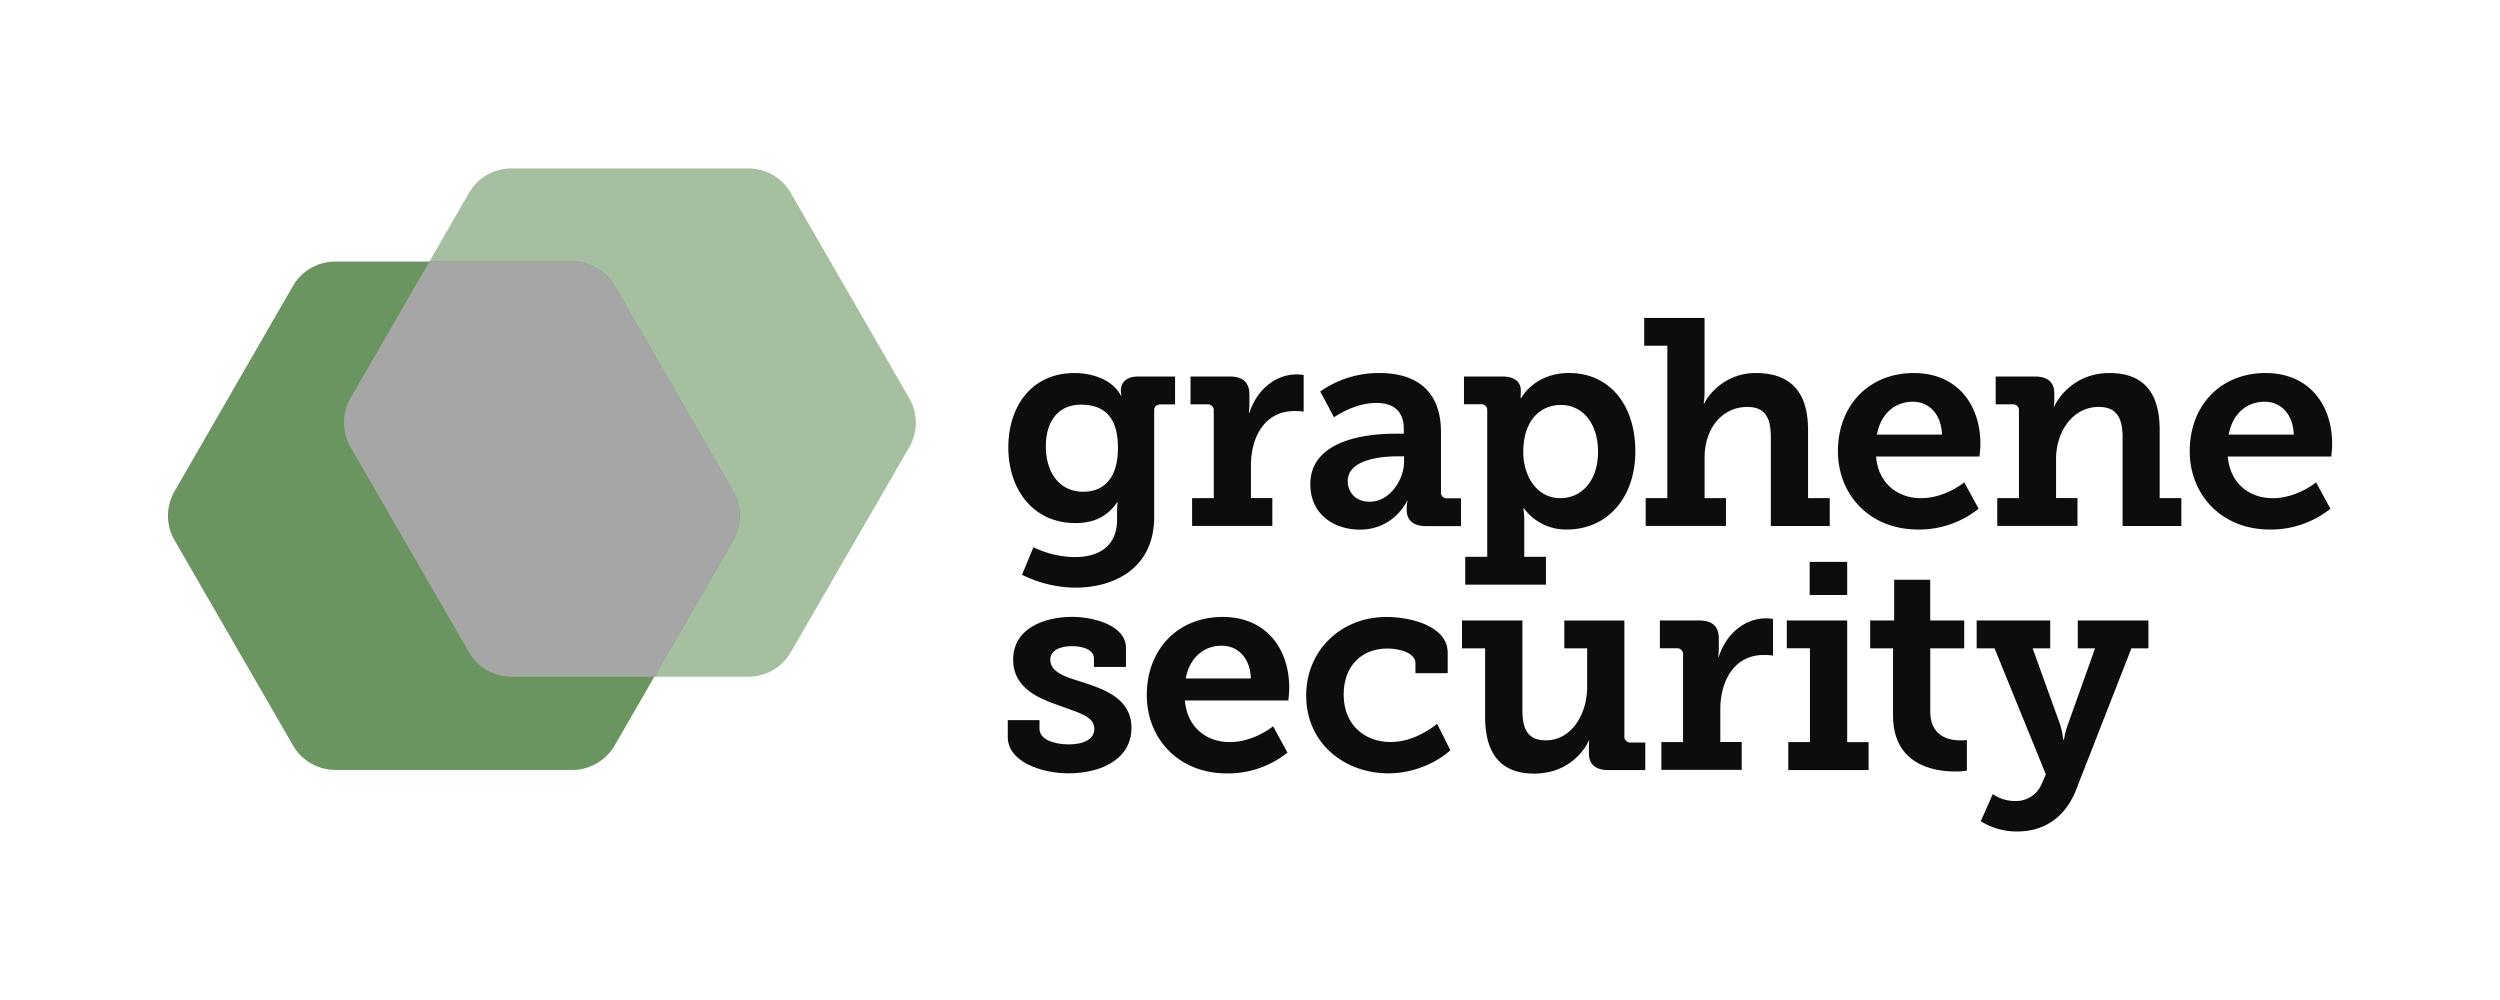 <svg xmlns="http://www.w3.org/2000/svg" viewBox="0 0 1146.01 458.37"><defs><style>.cls-1{isolation:isolate;}.cls-2{fill:#a6bfa0;}.cls-3{fill:#0d0d0d;}.cls-4{fill:#6b9560;}.cls-5{mix-blend-mode:multiply;}.cls-6{fill:#a6a6a6;}</style></defs><g class="cls-1"><g id="Logo"><path class="cls-2" d="M343.06,77.21H234.43A22.43,22.43,0,0,0,215,88.43l-54.32,94.08a22.43,22.43,0,0,0,0,22.44L215,299a22.45,22.45,0,0,0,19.43,11.22H343.06A22.43,22.43,0,0,0,362.49,299L416.81,205a22.43,22.43,0,0,0,0-22.44L362.5,88.43A22.45,22.45,0,0,0,343.06,77.21Z"/><path class="cls-3" d="M492.72,255.37c10.48,0,19.35-4.57,19.35-17.2v-4.3a33,33,0,0,1,.27-3.63h-.27c-4,6-9.94,9.54-19.08,9.54-19.75,0-30.77-15.85-30.77-34.66S472.83,171,492.58,171c8.2,0,17.47,3.09,21.23,10.34h.27a9.09,9.09,0,0,1-.27-2.28c0-3.63,2.42-6.45,7.79-6.45h17.06v12.76h-6.58c-1.75,0-3,.94-3,2.69V237c0,23.51-18.27,32.38-36.14,32.38a55.68,55.68,0,0,1-24.45-5.91l5.24-12.63A44.31,44.31,0,0,0,492.72,255.37Zm19.75-50.11c0-15.58-7.79-19.75-16.93-19.75-10.34,0-16.12,7.52-16.12,19.08,0,12,6.18,20.82,17.2,20.82C504.68,225.41,512.47,220.71,512.47,205.26Z"/><path class="cls-3" d="M546.45,228.36h9.94v-40a2.69,2.69,0,0,0-3-3h-7.66V172.6h17.87c6.05,0,9.14,2.55,9.14,8.33v4a31.17,31.17,0,0,1-.27,4.3h.27c3.09-9.81,11.29-17.6,21.77-17.6a19.48,19.48,0,0,1,3.09.27v16.79a30.21,30.21,0,0,0-4.16-.27c-13.84,0-20,12.09-20,25v14.91h9.81v12.76H546.46V228.36Z"/><path class="cls-3" d="M639.2,198.81h4.3v-2.28c0-8.73-5.51-11.82-12.63-11.82-10.21,0-19.35,6.58-19.35,6.58l-6.32-11.82A46.57,46.57,0,0,1,632.34,171c18.41,0,28.21,9.54,28.21,27v27.41a2.63,2.63,0,0,0,3,3h6.18v12.76H653.57c-6.31,0-8.73-3.36-8.73-7.26v-.81a13.38,13.38,0,0,1,.4-3.49H645a23.86,23.86,0,0,1-21.63,13.17c-11.69,0-22.71-6.85-22.71-20.82C600.65,201,628.19,198.81,639.2,198.81ZM627.78,230c9.27,0,15.85-9.94,15.85-18.54v-2.28h-2.82c-6.72,0-23,1.07-23,11.42C617.84,225.68,621.47,230,627.78,230Z"/><path class="cls-3" d="M681.75,255.23V188.32a2.7,2.7,0,0,0-3-3h-7.66V172.6h17.6c6.31,0,8.46,3,8.46,6.45v.4c0,1.61-.13,3.09-.13,3.09h.27s5.91-11.55,22-11.55c18.54,0,30.36,14.64,30.36,35.87,0,21.76-13.3,35.87-31.3,35.87a23.91,23.91,0,0,1-19.75-9.67h-.27a40,40,0,0,1,.4,5.91v16.26h9.94V268h-37V255.24h10Zm33.59-26.87c9.4,0,17.2-7.66,17.2-21.23,0-13-7-21.5-17.06-21.5-8.87,0-17.2,6.45-17.2,21.63C698.28,217.88,704.19,228.36,715.34,228.36Z"/><path class="cls-3" d="M754.37,228.36h9.94V158.5H753.7V145.74h27.68v33.32a39.22,39.22,0,0,1-.4,5.78h.27A26.75,26.75,0,0,1,804.9,171c15.18,0,23.92,7.93,23.92,26.06v31.3h9.94v12.76h-27V200.55c0-8.33-2.15-14-10.75-14-12.09,0-19.62,10.48-19.62,23.11v18.68h9.81v12.76H754.38V228.36Z"/><path class="cls-3" d="M877.32,171c19.75,0,30.5,14.38,30.5,32.51,0,2-.4,5.78-.4,5.78H860c1.08,12.63,10.21,19.08,20.56,19.08,11.15,0,19.88-7.26,19.88-7.26L907,233.2a43.62,43.62,0,0,1-27.68,9.54c-22.71,0-36.81-16.39-36.81-35.87C842.52,185.77,856.76,171,877.32,171Zm12.89,28.21c-.27-9.4-6.05-15.05-13.3-15.05-8.73,0-14.91,6.05-16.52,15.05Z"/><path class="cls-3" d="M915.55,228.36h9.94v-40a2.7,2.7,0,0,0-3-3h-7.66V172.6h18c6,0,8.87,2.82,8.87,7.66v3.09a18.91,18.91,0,0,1-.27,3h.27C942.55,184.16,949.8,171,967,171c14.64,0,23,7.93,23,26.06v31.3h9.94v12.76H973V200.54c0-8.33-2.28-14-10.88-14-12.36,0-19.61,11.82-19.61,23.78v18h9.81v12.76H915.55Z"/><path class="cls-3" d="M1038.57,171c19.75,0,30.5,14.38,30.5,32.51,0,2-.4,5.78-.4,5.78h-47.43c1.08,12.63,10.21,19.08,20.56,19.08,11.15,0,19.89-7.26,19.89-7.26l6.58,12.09a43.62,43.62,0,0,1-27.68,9.54c-22.71,0-36.81-16.39-36.81-35.87C1003.77,185.77,1018,171,1038.57,171Zm12.9,28.21c-.27-9.4-6-15.05-13.3-15.05-8.73,0-14.91,6.05-16.52,15.05Z"/><path class="cls-3" d="M462,330.11h14.51v4c0,4.7,6.31,7.12,13.44,7.12,6.85,0,11.69-2.42,11.69-7,0-5.78-6.45-7.26-15.58-10.61-10.08-3.49-21.63-8.2-21.63-21.23,0-14.51,14.51-19.62,27-19.62,9.94,0,24.72,3.9,24.72,14.24v8.73H501.47v-3.9c0-3.49-4-5.64-10.08-5.64-5.37,0-9.94,1.88-9.94,6.18,0,5.64,6.72,7.93,14.38,10.21,10.48,3.36,22.84,7.66,22.84,21.09,0,13.84-13.17,20.82-28.89,20.82-12.49,0-27.81-5.37-27.81-16.53v-7.9Z"/><path class="cls-3" d="M560.49,282.81c19.75,0,30.5,14.38,30.5,32.51,0,2-.4,5.78-.4,5.78H543.16c1.07,12.63,10.21,19.08,20.56,19.08,11.15,0,19.88-7.26,19.88-7.26L590.18,345a43.62,43.62,0,0,1-27.68,9.54c-22.71,0-36.81-16.39-36.81-35.87C525.69,297.59,539.93,282.81,560.49,282.81ZM573.39,311c-.27-9.4-6-15-13.3-15-8.73,0-14.91,6-16.53,15Z"/><path class="cls-3" d="M635.55,282.81c11.42,0,28.08,4.3,28.08,16.39v9.4H648.85V304c0-4.57-7-6.72-12.76-6.72-12.5,0-20.15,8.6-20.15,21.09,0,14.11,9.81,21.77,21.5,21.77,9.67,0,17.6-5.37,21.36-8.33l6.05,12.09c-4.7,4.43-15.32,10.61-28.35,10.61-20,0-37.75-13.57-37.75-35.74C598.74,298.4,614.46,282.81,635.55,282.81Z"/><path class="cls-3" d="M680.8,297.19H670.19V284.43h27.68v41.11c0,8.2,2.15,13.84,10.75,13.84,11.82,0,18.94-12.09,18.94-24.45V297.2H717.08V284.44h27.54v52.93a2.69,2.69,0,0,0,3,3h6.58V353H737.23c-6.05,0-8.87-2.82-8.87-7.66v-2.55c0-1.75.13-3.22.13-3.22h-.27c-.81,2.28-7.79,15.05-25,15.05-13.7,0-22.44-7.39-22.44-26.06V297.19Z"/><path class="cls-3" d="M761.57,340.18h9.94v-40a2.69,2.69,0,0,0-3-3H760.9V284.42h17.87c6.05,0,9.14,2.55,9.14,8.33v4a31.17,31.17,0,0,1-.27,4.3h.27c3.09-9.81,11.29-17.6,21.76-17.6a19.48,19.48,0,0,1,3.09.27v16.79a30.21,30.21,0,0,0-4.16-.27c-13.84,0-20,12.09-20,25v14.91h9.81v12.76H761.58V340.18Z"/><path class="cls-3" d="M819.75,340.18h9.94v-43H819.08V284.43h27.68v55.76h9.81V353H819.76V340.18Zm9.81-82.62h17.2v15.18h-17.2Z"/><path class="cls-3" d="M867.77,297.19H857.29V284.43h11V265.75h16.53v18.68h15.58v12.76H884.84v28.89c0,11.69,8.87,13.3,13.7,13.3,1.88,0,3.09-.13,3.09-.13v14a31.64,31.64,0,0,1-5.24.4c-9.67,0-28.62-2.82-28.62-25.8V297.19Z"/><path class="cls-3" d="M923.85,367.19a12.74,12.74,0,0,0,12.09-7.93l1.88-4.3-23.51-57.77h-8.2V284.43h33.72v12.76h-8.06l12.5,34.66a30.64,30.64,0,0,1,1.48,7.12h.4a35.87,35.87,0,0,1,1.88-7.12l12.36-34.66h-7.93V284.43h32.38v12.76h-7.79l-25.26,64.62c-5.24,13.57-15.45,19.35-27.14,19.35a31.36,31.36,0,0,1-16.66-4.7L913.5,364A17.8,17.8,0,0,0,923.85,367.19Z"/><path class="cls-4" d="M262.34,119.9H153.7a22.43,22.43,0,0,0-19.43,11.22L80,225.2a22.43,22.43,0,0,0,0,22.44l54.32,94.08a22.45,22.45,0,0,0,19.43,11.22H262.33a22.43,22.43,0,0,0,19.43-11.22l54.32-94.08a22.43,22.43,0,0,0,0-22.44l-54.32-94.08A22.42,22.42,0,0,0,262.34,119.9Z"/><g class="cls-5"><path class="cls-6" d="M336.09,225.2l-54.32-94.08a22.45,22.45,0,0,0-19.43-11.22H196.83l-36.15,62.61a22.43,22.43,0,0,0,0,22.44L215,299a22.45,22.45,0,0,0,19.43,11.22h65.51l36.15-62.61A22.43,22.43,0,0,0,336.09,225.2Z"/></g></g></g></svg>